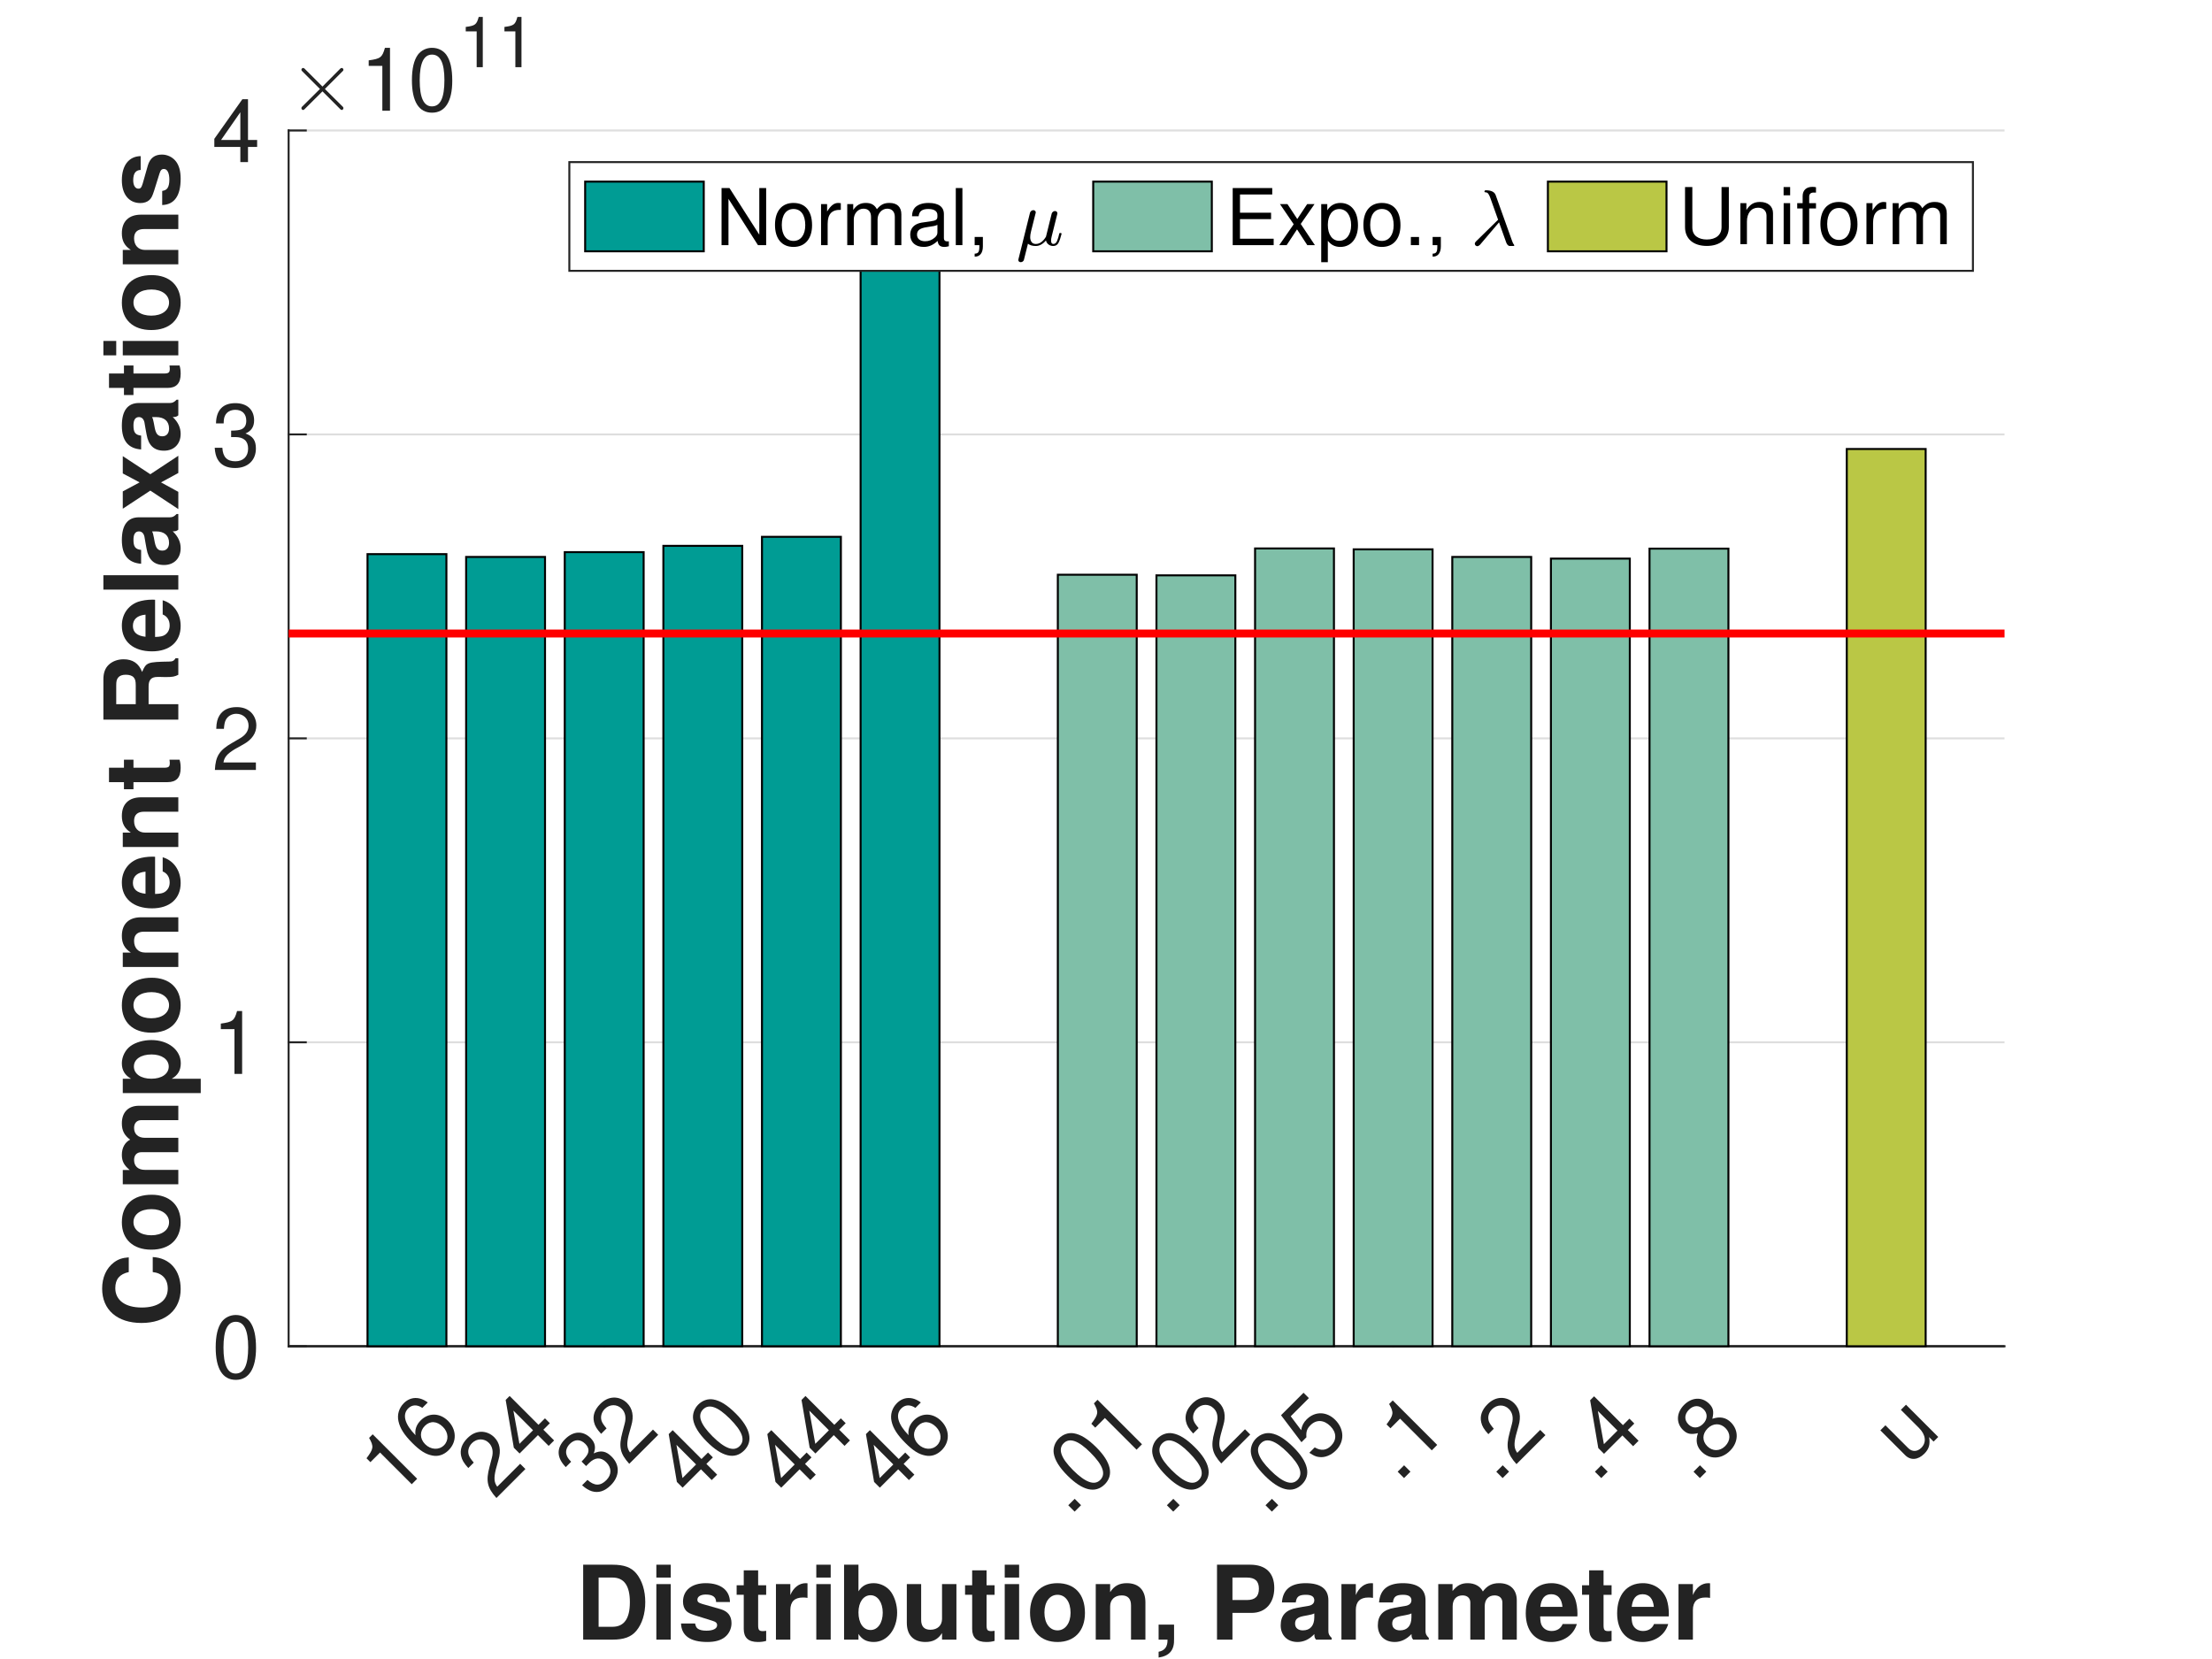 <?xml version="1.0" encoding="UTF-8" standalone="no"?>
<svg
   xmlns:dc="http://purl.org/dc/elements/1.1/"
   xmlns:cc="http://creativecommons.org/ns#"
   xmlns:rdf="http://www.w3.org/1999/02/22-rdf-syntax-ns#"
   xmlns:svg="http://www.w3.org/2000/svg"
   xmlns="http://www.w3.org/2000/svg"
   xmlns:xlink="http://www.w3.org/1999/xlink"
   xmlns:sodipodi="http://sodipodi.sourceforge.net/DTD/sodipodi-0.dtd"
   xmlns:inkscape="http://www.inkscape.org/namespaces/inkscape"
   inkscape:version="1.0 (4035a4fb49, 2020-05-01)"
   sodipodi:docname="image14a.svg"
   width="255.118pt"
   height="191.339pt"
   viewBox="0 0 255.118 191.339"
   version="1.2"
   id="svg8564">
  <rect x="0" y="0" width="255.118" height="191.339" fill="#333333" stroke="none"/>
  <sodipodi:namedview
     inkscape:current-layer="svg8564"
     inkscape:window-maximized="1"
     inkscape:window-y="32"
     inkscape:window-x="0"
     inkscape:cy="280"
     inkscape:cx="373.33333"
     inkscape:zoom="1.5196429"
     showgrid="false"
     id="namedview331"
     inkscape:window-height="1029"
     inkscape:window-width="1920"
     inkscape:pageshadow="2"
     inkscape:pageopacity="0"
     guidetolerance="10"
     gridtolerance="10"
     objecttolerance="10"
     borderopacity="1"
     bordercolor="#666666"
     pagecolor="#ffffff" />
  <defs
     id="defs8181">
    <g
       id="g8179">
      <symbol
         overflow="visible"
         id="glyph0-0">
        <path
           style="stroke:none"
           d=""
           id="path7978" />
      </symbol>
      <symbol
         overflow="visible"
         id="glyph0-1">
        <path
           style="stroke:none"
           d="m -3.984,-12.047 8.016,8.016 1.375,-1.375 -11.25,-11.25 L -6.75,-15.75 c 1.234,2.203 1.156,2.75 -0.656,5.156 l 0.984,0.984 z m 0,0"
           id="path7981" />
      </symbol>
      <symbol
         overflow="visible"
         id="glyph0-2">
        <path
           style="stroke:none"
           d="m -0.562,-16.062 c -2.109,-1.578 -4.391,-1.484 -6.062,0.188 -1.219,1.219 -1.719,2.906 -1.344,4.562 0.391,1.797 1.469,3.469 3.5,5.5 1.906,1.906 3.359,2.859 5.047,3.172 1.5,0.312 2.938,-0.156 4.156,-1.375 2.094,-2.094 2.031,-5.188 -0.156,-7.375 -2.078,-2.078 -4.938,-2.125 -6.906,-0.156 C -3.422,-10.453 -3.875,-9.188 -3.656,-7.781 -6.406,-10.594 -7.062,-13 -5.5,-14.562 c 0.953,-0.953 2.266,-1.016 3.562,-0.125 z m -0.719,5.906 c 1.312,-1.312 3.062,-1.219 4.562,0.281 1.422,1.422 1.516,3.391 0.266,4.641 -1.281,1.281 -3.344,1.156 -4.766,-0.266 -1.406,-1.406 -1.422,-3.297 -0.062,-4.656 z m 0,0"
           id="path7984" />
      </symbol>
      <symbol
         overflow="visible"
         id="glyph0-3">
        <path
           style="stroke:none"
           d="M 6.516,-9.203 0.719,-3.406 C -0.078,-4.484 -0.172,-5.578 0.359,-7.766 L 1.031,-10.188 c 0.703,-2.391 0.328,-4.328 -1.062,-5.719 -0.922,-0.922 -2.156,-1.438 -3.422,-1.391 -1.25,0.062 -2.344,0.594 -3.375,1.625 -1.406,1.406 -1.938,2.938 -1.578,4.516 0.203,0.984 0.719,1.844 1.812,3.031 l 1.375,-1.375 c -0.703,-0.828 -1.078,-1.359 -1.266,-1.922 -0.328,-1.047 -0.016,-2.172 0.812,-3 1.234,-1.234 3.078,-1.266 4.281,-0.062 0.906,0.906 1.172,2.203 0.766,3.734 l -0.594,2.281 C -2.203,-4.859 -1.812,-3.125 0.516,-0.547 L 7.844,-7.875 Z m 0,0"
           id="path7987" />
      </symbol>
      <symbol
         overflow="visible"
         id="glyph0-4">
        <path
           style="stroke:none"
           d="m 2.359,-7.797 2.719,2.719 1.375,-1.375 -2.719,-2.719 L 5.375,-10.812 4.141,-12.047 2.5,-10.406 l -7.297,-7.297 -1,1 2.062,12.094 1.453,1.453 z M 1.125,-9.031 -2.312,-5.594 -3.844,-14 Z m 0,0"
           id="path7990" />
      </symbol>
      <symbol
         overflow="visible"
         id="glyph0-5">
        <path
           style="stroke:none"
           d="M -1.75,-8.625 -1,-9.375 c 1.484,-1.484 2.984,-1.578 4.344,-0.219 1.406,1.406 1.422,3.141 0.016,4.547 -1.5,1.5 -3.016,1.484 -4.766,-0.078 l -1.359,1.359 C -1.797,-2.922 -1.062,-2.5 -0.281,-2.25 1.375,-1.75 2.984,-2.266 4.5,-3.781 6.766,-6.047 6.844,-8.875 4.719,-11 3.281,-12.438 1.984,-12.672 0.172,-11.828 0.781,-13.281 0.531,-14.562 -0.609,-15.703 -2.531,-17.625 -4.969,-17.531 -7.062,-15.438 c -2.234,2.234 -2.172,4.672 0.172,7.078 L -5.531,-9.719 c -0.672,-0.703 -0.984,-1.141 -1.141,-1.672 -0.344,-0.938 -0.031,-2 0.828,-2.859 1.203,-1.203 2.672,-1.203 3.875,0 0.797,0.797 1,1.562 0.672,2.422 -0.219,0.531 -0.656,1.094 -1.594,2.062 z m 0,0"
           id="path7993" />
      </symbol>
      <symbol
         overflow="visible"
         id="glyph0-6">
        <path
           style="stroke:none"
           d="m -6.969,-15.531 c -1.031,1.031 -1.5,2.438 -1.297,3.766 0.266,1.703 1.406,3.562 3.484,5.641 3.812,3.812 7.047,4.578 9.422,2.203 C 6.969,-6.25 6.25,-9.531 2.547,-13.234 c -2.188,-2.188 -4,-3.312 -5.75,-3.594 -1.344,-0.219 -2.719,0.25 -3.766,1.297 z M -5.75,-14.312 c 1.469,-1.469 3.703,-0.703 6.75,2.344 3.203,3.203 4,5.438 2.484,6.953 -1.453,1.453 -3.75,0.625 -6.844,-2.469 -3.109,-3.109 -3.875,-5.344 -2.391,-6.828 z m 0,0"
           id="path7996" />
      </symbol>
      <symbol
         overflow="visible"
         id="glyph0-7">
        <path
           style="stroke:none"
           d="m 1.359,-4.578 -1.625,1.625 1.609,1.609 1.625,-1.625 z m 0,0"
           id="path7999" />
      </symbol>
      <symbol
         overflow="visible"
         id="glyph0-8">
        <path
           style="stroke:none"
           d="m -3.625,-18.438 -5.688,5.688 5.172,6.828 1.25,-1.25 c -0.125,-1.406 0.156,-2.188 1.031,-3.062 1.484,-1.484 3.406,-1.375 5.031,0.25 1.578,1.578 1.656,3.469 0.156,4.969 -1.203,1.203 -2.531,1.312 -4.125,0.406 L -2.156,-3.25 C -1.062,-2.531 -0.484,-2.266 0.25,-2.188 1.703,-1.953 3.328,-2.609 4.562,-3.844 6.797,-6.078 6.719,-9.25 4.391,-11.578 2.219,-13.75 -0.734,-13.797 -2.844,-11.688 c -0.781,0.781 -1.203,1.609 -1.375,2.719 l -2.641,-3.516 4.594,-4.594 z m 0,0"
           id="path8002" />
      </symbol>
      <symbol
         overflow="visible"
         id="glyph0-9">
        <path
           style="stroke:none"
           d="m 0.172,-12.016 c 0.438,-1.844 0.234,-2.766 -0.812,-3.812 C -2.422,-17.609 -5,-17.5 -6.969,-15.531 c -1.953,1.953 -2.078,4.547 -0.328,6.297 1.078,1.078 1.984,1.266 3.828,0.859 -0.641,1.891 -0.328,3.422 0.922,4.672 2.047,2.047 5,1.969 7.188,-0.219 2.172,-2.172 2.266,-5.141 0.219,-7.188 -1.25,-1.25 -2.797,-1.547 -4.688,-0.906 z M -5.75,-14.312 c 1.172,-1.172 2.609,-1.203 3.734,-0.078 1.047,1.047 0.984,2.516 -0.156,3.656 -1.172,1.172 -2.625,1.219 -3.703,0.141 -1.094,-1.094 -1.047,-2.547 0.125,-3.719 z m 4.734,4.734 c 1.359,-1.359 3.203,-1.391 4.5,-0.094 1.344,1.344 1.344,3.156 -0.078,4.578 -1.344,1.344 -3.203,1.328 -4.5,0.031 -1.344,-1.344 -1.312,-3.125 0.078,-4.516 z m 0,0"
           id="path8005" />
      </symbol>
      <symbol
         overflow="visible"
         id="glyph0-10">
        <path
           style="stroke:none"
           d="m 7.5,-7.5 -8.156,-8.156 -1.297,1.297 4.625,4.625 c 1.672,1.672 1.906,3.625 0.547,4.984 -1.016,1.016 -2.328,1.047 -3.297,0.078 l -5.781,-5.781 -1.281,1.281 L -0.844,-2.875 C 0.5,-1.531 2.375,-1.656 3.969,-3.25 5.172,-4.453 5.5,-5.625 5.188,-7.469 l 1.141,1.141 z m 0,0"
           id="path8008" />
      </symbol>
      <symbol
         overflow="visible"
         id="glyph1-0">
        <path
           style="stroke:none"
           d=""
           id="path8011" />
      </symbol>
      <symbol
         overflow="visible"
         id="glyph1-1">
        <path
           style="stroke:none"
           d="m 2,0 h 7.406 c 2.891,0 4.719,-0.672 6.016,-2.203 1.484,-1.781 2.281,-4.328 2.281,-7.281 0,-2.938 -0.797,-5.484 -2.281,-7.281 -1.297,-1.531 -3.094,-2.188 -6.016,-2.188 H 2 Z m 3.906,-3.25 v -12.453 h 3.5 c 2.938,0 4.406,2.047 4.406,6.234 0,4.172 -1.469,6.219 -4.406,6.219 z m 0,0"
           id="path8014" />
      </symbol>
      <symbol
         overflow="visible"
         id="glyph1-2">
        <path
           style="stroke:none"
           d="M 5.375,-14.047 H 1.734 V 0 H 5.375 Z m 0,-4.906 H 1.734 v 3.25 H 5.375 Z m 0,0"
           id="path8017" />
      </symbol>
      <symbol
         overflow="visible"
         id="glyph1-3">
        <path
           style="stroke:none"
           d="m 13.125,-9.516 c -0.047,-2.969 -2.328,-4.766 -6.109,-4.766 -3.562,0 -5.766,1.797 -5.766,4.688 0,0.938 0.281,1.734 0.781,2.281 0.484,0.5 0.938,0.734 2.281,1.172 L 8.656,-4.781 C 9.562,-4.5 9.875,-4.219 9.875,-3.641 c 0,0.859 -1.016,1.375 -2.703,1.375 -0.953,0 -1.688,-0.156 -2.156,-0.484 C 4.625,-3.047 4.469,-3.328 4.312,-4.078 H 0.75 c 0.109,3.094 2.375,4.672 6.641,4.672 1.938,0 3.422,-0.406 4.469,-1.25 1.031,-0.828 1.656,-2.125 1.656,-3.5 0,-1.828 -0.906,-3 -2.75,-3.547 l -4.609,-1.312 c -1.016,-0.312 -1.266,-0.531 -1.266,-1.094 0,-0.781 0.828,-1.297 2.109,-1.297 1.734,0 2.594,0.609 2.625,1.891 z m 0,0"
           id="path8020" />
      </symbol>
      <symbol
         overflow="visible"
         id="glyph1-4">
        <path
           style="stroke:none"
           d="m 7.828,-13.75 h -2.031 v -3.781 H 2.156 V -13.75 H 0.359 v 2.406 H 2.156 v 8.641 c 0,2.203 1.172,3.297 3.562,3.297 0.828,0 1.438,-0.078 2.109,-0.281 V -2.234 C 7.469,-2.188 7.281,-2.156 7,-2.156 c -0.969,0 -1.203,-0.281 -1.203,-1.531 v -7.656 h 2.031 z m 0,0"
           id="path8023" />
      </symbol>
      <symbol
         overflow="visible"
         id="glyph1-5">
        <path
           style="stroke:none"
           d="M 1.641,-14.047 V 0 H 5.281 v -7.469 c 0,-2.125 1.062,-3.188 3.188,-3.188 0.391,0 0.656,0.016 1.156,0.094 V -14.25 c -0.219,-0.031 -0.297,-0.031 -0.453,-0.031 -1.656,0 -3.094,1.094 -3.891,3 v -2.766 z m 0,0"
           id="path8026" />
      </symbol>
      <symbol
         overflow="visible"
         id="glyph1-6">
        <path
           style="stroke:none"
           d="M 1.531,-18.953 V 0 h 3.641 v -1.438 c 0.891,1.391 2.109,2.031 3.875,2.031 3.359,0 5.906,-3.188 5.906,-7.438 0,-1.891 -0.578,-3.812 -1.516,-5.172 -0.953,-1.375 -2.672,-2.266 -4.391,-2.266 -1.766,0 -2.984,0.656 -3.875,2.062 v -6.734 z m 6.703,7.719 c 1.797,0 3.078,1.828 3.078,4.422 0,2.578 -1.25,4.375 -3.078,4.375 -1.844,0 -3.062,-1.75 -3.062,-4.453 0,-2.578 1.25,-4.344 3.062,-4.344 z m 0,0"
           id="path8029" />
      </symbol>
      <symbol
         overflow="visible"
         id="glyph1-7">
        <path
           style="stroke:none"
           d="M 14.062,0 V -14.047 H 10.422 V -5.25 c 0,1.656 -1.141,2.75 -2.938,2.75 -1.562,0 -2.344,-0.828 -2.344,-2.516 v -9.031 h -3.625 v 9.781 c 0,3.125 1.688,4.859 4.703,4.859 1.891,0 3.172,-0.672 4.203,-2.25 V 0 Z m 0,0"
           id="path8032" />
      </symbol>
      <symbol
         overflow="visible"
         id="glyph1-8">
        <path
           style="stroke:none"
           d="m 7.828,-14.281 c -4.297,0 -6.922,2.844 -6.922,7.438 0,4.641 2.625,7.438 6.953,7.438 4.281,0 6.938,-2.797 6.938,-7.328 0,-4.75 -2.578,-7.547 -6.969,-7.547 z m 0.031,2.938 c 2,0 3.297,1.797 3.297,4.562 0,2.625 -1.359,4.438 -3.297,4.438 -1.984,0 -3.312,-1.797 -3.312,-4.5 0,-2.703 1.328,-4.5 3.312,-4.5 z m 0,0"
           id="path8035" />
      </symbol>
      <symbol
         overflow="visible"
         id="glyph1-9">
        <path
           style="stroke:none"
           d="M 1.641,-14.047 V 0 H 5.281 v -8.422 c 0,-1.672 1.141,-2.766 2.938,-2.766 1.562,0 2.344,0.859 2.344,2.531 V 0 h 3.641 v -9.406 c 0,-3.125 -1.703,-4.875 -4.719,-4.875 -1.891,0 -3.172,0.688 -4.203,2.266 v -2.031 z m 0,0"
           id="path8038" />
      </symbol>
      <symbol
         overflow="visible"
         id="glyph1-10">
        <path
           style="stroke:none"
           d="M 1.656,-3.797 V 0 h 2.25 c 0.047,1.766 -0.688,2.781 -2.25,3.062 V 4.531 C 4.453,4.109 5.672,2.625 5.562,-0.234 v -3.562 z m 0,0"
           id="path8041" />
      </symbol>
      <symbol
         overflow="visible"
         id="glyph1-11">
        <path
           style="stroke:none"
           d=""
           id="path8044" />
      </symbol>
      <symbol
         overflow="visible"
         id="glyph1-12">
        <path
           style="stroke:none"
           d="m 5.875,-6.766 h 4.859 c 3.484,0 5.719,-2.469 5.719,-6.312 0,-3.797 -2.156,-5.875 -6.109,-5.875 h -8.375 V 0 H 5.875 Z m 0,-3.25 v -5.688 h 3.641 c 2.078,0 3.047,0.906 3.047,2.828 0,1.953 -0.969,2.859 -3.047,2.859 z m 0,0"
           id="path8047" />
      </symbol>
      <symbol
         overflow="visible"
         id="glyph1-13">
        <path
           style="stroke:none"
           d="M 13.625,-0.438 C 13,-1.047 12.797,-1.453 12.797,-2.156 v -7.797 c 0,-2.859 -1.953,-4.328 -5.75,-4.328 -3.797,0 -5.766,1.625 -6,4.875 h 3.5 c 0.188,-1.469 0.781,-1.938 2.578,-1.938 1.406,0 2.109,0.469 2.109,1.406 0,0.469 -0.234,0.859 -0.625,1.094 -0.5,0.266 -0.5,0.266 -2.297,0.547 L 4.859,-8.031 c -2.781,0.469 -4.125,1.891 -4.125,4.422 0,2.516 1.688,4.203 4.25,4.203 1.562,0 2.969,-0.641 4.266,-2 0,0.734 0.078,0.984 0.422,1.406 H 13.625 Z M 9.234,-5.641 c 0,2.109 -1.047,3.297 -2.891,3.297 -1.219,0 -1.969,-0.641 -1.969,-1.688 0,-1.094 0.562,-1.609 2.078,-1.922 l 1.25,-0.234 C 8.656,-6.375 8.812,-6.422 9.234,-6.625 Z m 0,0"
           id="path8050" />
      </symbol>
      <symbol
         overflow="visible"
         id="glyph1-14">
        <path
           style="stroke:none"
           d="M 1.562,-14.047 V 0 h 3.641 v -8.422 c 0,-1.75 0.938,-2.766 2.5,-2.766 1.219,0 1.969,0.703 1.969,1.828 V 0 H 13.312 v -8.422 c 0,-1.719 0.938,-2.766 2.5,-2.766 1.219,0 1.969,0.703 1.969,1.828 V 0 h 3.641 v -9.938 c 0,-2.719 -1.656,-4.344 -4.469,-4.344 -1.797,0 -3.016,0.625 -4.109,2.094 -0.672,-1.328 -2.078,-2.094 -3.828,-2.094 -1.609,0 -2.641,0.531 -3.844,1.984 v -1.75 z m 0,0"
           id="path8053" />
      </symbol>
      <symbol
         overflow="visible"
         id="glyph1-15">
        <path
           style="stroke:none"
           d="m 13.625,-5.875 c 0.031,-0.312 0.031,-0.438 0.031,-0.625 0,-1.406 -0.219,-2.703 -0.547,-3.688 -0.938,-2.547 -3.203,-4.094 -6.031,-4.094 -4.031,0 -6.5,2.922 -6.5,7.625 0,4.5 2.438,7.25 6.422,7.25 3.141,0 5.688,-1.766 6.5,-4.547 H 9.906 C 9.469,-2.828 8.453,-2.188 7.125,-2.188 6.078,-2.188 5.25,-2.625 4.734,-3.406 4.391,-3.922 4.266,-4.547 4.219,-5.875 Z M 4.266,-8.297 c 0.234,-2.156 1.141,-3.188 2.75,-3.188 1.672,0 2.656,1.109 2.844,3.188 z m 0,0"
           id="path8056" />
      </symbol>
      <symbol
         overflow="visible"
         id="glyph2-0">
        <path
           style="stroke:none"
           d=""
           id="path8059" />
      </symbol>
      <symbol
         overflow="visible"
         id="glyph2-1">
        <path
           style="stroke:none"
           d="m 6.047,-15.906 c -1.453,0 -2.766,0.656 -3.578,1.734 -1.016,1.406 -1.516,3.531 -1.516,6.469 0,5.375 1.75,8.203 5.094,8.203 3.297,0 5.109,-2.828 5.109,-8.062 0,-3.078 -0.484,-5.156 -1.516,-6.609 -0.812,-1.094 -2.109,-1.734 -3.594,-1.734 z m 0,1.719 c 2.094,0 3.125,2.125 3.125,6.438 0,4.531 -1.016,6.656 -3.172,6.656 -2.047,0 -3.078,-2.203 -3.078,-6.578 0,-4.391 1.031,-6.516 3.125,-6.516 z m 0,0"
           id="path8062" />
      </symbol>
      <symbol
         overflow="visible"
         id="glyph2-2">
        <path
           style="stroke:none"
           d="M 5.703,-11.328 V 0 h 1.938 v -15.906 h -1.281 c -0.688,2.438 -1.125,2.766 -4.109,3.172 v 1.406 z m 0,0"
           id="path8065" />
      </symbol>
      <symbol
         overflow="visible"
         id="glyph2-3">
        <path
           style="stroke:none"
           d="M 11.125,-1.906 H 2.922 C 3.125,-3.234 3.828,-4.062 5.734,-5.234 L 7.938,-6.469 c 2.188,-1.203 3.297,-2.844 3.297,-4.797 0,-1.312 -0.516,-2.547 -1.438,-3.406 -0.938,-0.844 -2.078,-1.234 -3.547,-1.234 -1.984,0 -3.453,0.703 -4.312,2.062 -0.547,0.844 -0.797,1.828 -0.844,3.438 h 1.938 c 0.078,-1.078 0.203,-1.719 0.469,-2.25 0.5,-0.969 1.516,-1.562 2.688,-1.562 1.75,0 3.078,1.281 3.078,3 0,1.281 -0.734,2.375 -2.109,3.172 L 5.125,-6.859 C 1.875,-5 0.922,-3.5 0.75,-0.016 h 10.375 z m 0,0"
           id="path8068" />
      </symbol>
      <symbol
         overflow="visible"
         id="glyph2-4">
        <path
           style="stroke:none"
           d="m 4.859,-7.328 h 1.062 c 2.109,0 3.234,0.984 3.234,2.906 0,2 -1.219,3.219 -3.219,3.219 -2.125,0 -3.172,-1.078 -3.297,-3.422 h -1.938 c 0.094,1.281 0.312,2.109 0.688,2.828 C 2.203,-0.266 3.719,0.5 5.859,0.5 9.062,0.5 11.125,-1.438 11.125,-4.438 c 0,-2.031 -0.766,-3.125 -2.641,-3.797 1.453,-0.594 2.188,-1.688 2.188,-3.297 0,-2.719 -1.781,-4.375 -4.75,-4.375 -3.156,0 -4.828,1.766 -4.891,5.125 h 1.938 c 0.016,-0.969 0.109,-1.516 0.359,-2 0.438,-0.906 1.406,-1.438 2.609,-1.438 1.719,0 2.75,1.047 2.75,2.75 0,1.125 -0.391,1.812 -1.25,2.188 -0.531,0.219 -1.234,0.312 -2.578,0.328 z m 0,0"
           id="path8071" />
      </symbol>
      <symbol
         overflow="visible"
         id="glyph2-5">
        <path
           style="stroke:none"
           d="M 7.188,-3.844 V 0 H 9.125 v -3.844 h 2.312 v -1.75 H 9.125 v -10.312 H 7.703 l -7.094,10.016 v 2.047 z m 0,-1.75 h -4.875 l 4.875,-7.016 z m 0,0"
           id="path8074" />
      </symbol>
      <symbol
         overflow="visible"
         id="glyph3-0">
        <path
           style="stroke:none"
           d=""
           id="path8077" />
      </symbol>
      <symbol
         overflow="visible"
         id="glyph3-1">
        <path
           style="stroke:none"
           d="m -12.531,-17.734 c -1.641,0.125 -2.672,0.469 -3.75,1.281 -1.922,1.453 -2.984,3.797 -2.984,6.625 0,5.359 3.828,8.688 9.953,8.688 6.109,0 9.906,-3.312 9.906,-8.578 0,-4.734 -2.719,-7.859 -7.062,-8.094 v 3.797 c 2.406,0.266 3.797,1.766 3.797,4.188 0,3.016 -2.453,4.781 -6.578,4.781 -4.188,0 -6.688,-1.844 -6.688,-4.906 0,-2.266 1.094,-3.547 3.406,-4.062 z m 0,0"
           id="path8080" />
      </symbol>
      <symbol
         overflow="visible"
         id="glyph3-2">
        <path
           style="stroke:none"
           d="m -14.281,-7.828 c 0,4.297 2.844,6.922 7.438,6.922 4.641,0 7.438,-2.625 7.438,-6.953 0,-4.281 -2.797,-6.938 -7.328,-6.938 -4.75,0 -7.547,2.578 -7.547,6.969 z m 2.938,-0.031 c 0,-2 1.797,-3.297 4.562,-3.297 2.625,0 4.438,1.359 4.438,3.297 0,1.984 -1.797,3.312 -4.5,3.312 -2.703,0 -4.5,-1.328 -4.5,-3.312 z m 0,0"
           id="path8083" />
      </symbol>
      <symbol
         overflow="visible"
         id="glyph3-3">
        <path
           style="stroke:none"
           d="M -14.047,-1.562 H 0 v -3.641 h -8.422 c -1.75,0 -2.766,-0.938 -2.766,-2.5 0,-1.219 0.703,-1.969 1.828,-1.969 H 0 V -13.312 h -8.422 c -1.719,0 -2.766,-0.938 -2.766,-2.5 0,-1.219 0.703,-1.969 1.828,-1.969 H 0 v -3.641 h -9.938 c -2.719,0 -4.344,1.656 -4.344,4.469 0,1.797 0.625,3.016 2.094,4.109 -1.328,0.672 -2.094,2.078 -2.094,3.828 0,1.609 0.531,2.641 1.984,3.844 h -1.75 z m 0,0"
           id="path8086" />
      </symbol>
      <symbol
         overflow="visible"
         id="glyph3-4">
        <path
           style="stroke:none"
           d="m -14.047,-5.141 v 3.625 h 19.719 v -3.625 H -1.656 C -0.109,-6.031 0.625,-7.281 0.625,-9.047 c 0,-3.375 -3.172,-5.875 -7.438,-5.875 -1.969,0 -3.953,0.562 -5.25,1.5 -1.328,0.938 -2.219,2.688 -2.219,4.375 0,1.766 0.766,3.016 2.328,3.906 z m 2.812,-3.078 c 0,-1.844 1.766,-3.062 4.469,-3.062 2.578,0 4.344,1.25 4.344,3.062 0,1.844 -1.766,3.078 -4.391,3.078 -2.656,0 -4.422,-1.234 -4.422,-3.078 z m 0,0"
           id="path8089" />
      </symbol>
      <symbol
         overflow="visible"
         id="glyph3-5">
        <path
           style="stroke:none"
           d="M -14.047,-1.641 H 0 V -5.281 h -8.422 c -1.672,0 -2.766,-1.141 -2.766,-2.938 0,-1.562 0.859,-2.344 2.531,-2.344 H 0 v -3.641 h -9.406 c -3.125,0 -4.875,1.703 -4.875,4.719 0,1.891 0.688,3.172 2.266,4.203 h -2.031 z m 0,0"
           id="path8092" />
      </symbol>
      <symbol
         overflow="visible"
         id="glyph3-6">
        <path
           style="stroke:none"
           d="m -5.875,-13.625 c -0.312,-0.031 -0.438,-0.031 -0.625,-0.031 -1.406,0 -2.703,0.219 -3.688,0.547 -2.547,0.938 -4.094,3.203 -4.094,6.031 0,4.031 2.922,6.5 7.625,6.5 4.5,0 7.25,-2.438 7.25,-6.422 0,-3.141 -1.766,-5.688 -4.547,-6.5 v 3.594 c 1.125,0.438 1.766,1.453 1.766,2.781 0,1.047 -0.438,1.875 -1.219,2.391 -0.516,0.344 -1.141,0.469 -2.469,0.516 z m -2.422,9.359 c -2.156,-0.234 -3.188,-1.141 -3.188,-2.75 0,-1.672 1.109,-2.656 3.188,-2.844 z m 0,0"
           id="path8095" />
      </symbol>
      <symbol
         overflow="visible"
         id="glyph3-7">
        <path
           style="stroke:none"
           d="m -13.75,-7.828 v 2.031 h -3.781 V -2.156 H -13.75 v 1.797 h 2.406 V -2.156 h 8.641 c 2.203,0 3.297,-1.172 3.297,-3.562 0,-0.828 -0.078,-1.438 -0.281,-2.109 H -2.234 C -2.188,-7.469 -2.156,-7.281 -2.156,-7 c 0,0.969 -0.281,1.203 -1.531,1.203 h -7.656 v -2.031 z m 0,0"
           id="path8098" />
      </symbol>
      <symbol
         overflow="visible"
         id="glyph3-8">
        <path
           style="stroke:none"
           d=""
           id="path8101" />
      </symbol>
      <symbol
         overflow="visible"
         id="glyph3-9">
        <path
           style="stroke:none"
           d="m -7.516,-5.984 v -4.469 c 0,-1.688 0.672,-2.422 2.234,-2.422 H -4.5 c 0.5,0.031 0.969,0.031 1.25,0.031 1.797,0 2.344,-0.109 3.25,-0.578 v -4.188 h -0.703 c -0.344,0.609 -0.734,0.844 -1.562,0.844 -5.594,0.094 -5.844,0.203 -6.891,2.625 -0.828,-2.141 -2.359,-3.203 -4.672,-3.203 -1.516,0 -2.891,0.516 -3.828,1.438 -0.875,0.859 -1.297,2.047 -1.297,3.656 V -2.078 H 0 v -3.906 z m -3.25,0 h -4.938 V -10.688 c 0,-1.109 0.109,-1.562 0.5,-2.047 0.391,-0.469 1.031,-0.703 1.922,-0.703 0.906,0 1.641,0.234 2.016,0.703 0.375,0.438 0.5,0.938 0.5,2.047 z m 0,0"
           id="path8104" />
      </symbol>
      <symbol
         overflow="visible"
         id="glyph3-10">
        <path
           style="stroke:none"
           d="m -18.953,-5.375 v 3.641 H 0 V -5.375 Z m 0,0"
           id="path8107" />
      </symbol>
      <symbol
         overflow="visible"
         id="glyph3-11">
        <path
           style="stroke:none"
           d="m -0.438,-13.625 c -0.609,0.625 -1.016,0.828 -1.719,0.828 h -7.797 c -2.859,0 -4.328,1.953 -4.328,5.75 0,3.797 1.625,5.766 4.875,6 v -3.5 c -1.469,-0.188 -1.938,-0.781 -1.938,-2.578 0,-1.406 0.469,-2.109 1.406,-2.109 0.469,0 0.859,0.234 1.094,0.625 0.266,0.5 0.266,0.5 0.547,2.297 l 0.266,1.453 c 0.469,2.781 1.891,4.125 4.422,4.125 2.516,0 4.203,-1.688 4.203,-4.25 0,-1.562 -0.641,-2.969 -2,-4.266 0.734,0 0.984,-0.078 1.406,-0.422 V -13.625 Z m -5.203,4.391 c 2.109,0 3.297,1.047 3.297,2.891 0,1.219 -0.641,1.969 -1.688,1.969 -1.094,0 -1.609,-0.562 -1.922,-2.078 l -0.234,-1.25 C -6.375,-8.656 -6.422,-8.812 -6.625,-9.234 Z m 0,0"
           id="path8110" />
      </symbol>
      <symbol
         overflow="visible"
         id="glyph3-12">
        <path
           style="stroke:none"
           d="m -7.078,-9.234 -6.969,-4.578 v 4.375 l 4.25,2.266 -4.25,2.281 v 4.375 L -7.078,-5.094 0,-0.422 V -4.781 L -4.375,-7.172 0,-9.547 v -4.359 z m 0,0"
           id="path8113" />
      </symbol>
      <symbol
         overflow="visible"
         id="glyph3-13">
        <path
           style="stroke:none"
           d="m -14.047,-5.375 v 3.641 H 0 V -5.375 Z m -4.906,0 v 3.641 h 3.25 V -5.375 Z m 0,0"
           id="path8116" />
      </symbol>
      <symbol
         overflow="visible"
         id="glyph3-14">
        <path
           style="stroke:none"
           d="m -9.516,-13.125 c -2.969,0.047 -4.766,2.328 -4.766,6.109 0,3.562 1.797,5.766 4.688,5.766 0.938,0 1.734,-0.281 2.281,-0.781 0.5,-0.484 0.734,-0.938 1.172,-2.281 L -4.781,-8.656 C -4.5,-9.562 -4.219,-9.875 -3.641,-9.875 c 0.859,0 1.375,1.016 1.375,2.703 0,0.953 -0.156,1.688 -0.484,2.156 C -3.047,-4.625 -3.328,-4.469 -4.078,-4.312 V -0.75 c 3.094,-0.109 4.672,-2.375 4.672,-6.641 0,-1.938 -0.406,-3.422 -1.25,-4.469 -0.828,-1.031 -2.125,-1.656 -3.5,-1.656 -1.828,0 -3,0.906 -3.547,2.75 l -1.312,4.609 c -0.312,1.016 -0.531,1.266 -1.094,1.266 -0.781,0 -1.297,-0.828 -1.297,-2.109 0,-1.734 0.609,-2.594 1.891,-2.625 z m 0,0"
           id="path8119" />
      </symbol>
      <symbol
         overflow="visible"
         id="glyph4-0">
        <path
           style="stroke:none"
           d=""
           id="path8122" />
      </symbol>
      <symbol
         overflow="visible"
         id="glyph4-1">
        <path
           style="stroke:none"
           d="M 4.562,-9.062 V 0 H 6.109 V -12.719 H 5.078 C 4.547,-10.766 4.188,-10.5 1.797,-10.188 v 1.125 z m 0,0"
           id="path8125" />
      </symbol>
      <symbol
         overflow="visible"
         id="glyph5-0">
        <path
           style="stroke:none"
           d=""
           id="path8128" />
      </symbol>
      <symbol
         overflow="visible"
         id="glyph5-1">
        <path
           style="stroke:none"
           d="M 12.781,-14.438 H 11.047 V -2.641 L 3.5,-14.438 h -2 V 0 H 3.25 V -11.703 L 10.703,0 h 2.078 z m 0,0"
           id="path8131" />
      </symbol>
      <symbol
         overflow="visible"
         id="glyph5-2">
        <path
           style="stroke:none"
           d="m 5.391,-10.672 c -2.938,0 -4.672,2.078 -4.672,5.562 0,3.5 1.734,5.562 4.688,5.562 2.922,0 4.688,-2.078 4.688,-5.484 0,-3.594 -1.703,-5.641 -4.703,-5.641 z m 0.016,1.531 c 1.859,0 2.969,1.516 2.969,4.094 0,2.453 -1.156,3.984 -2.969,3.984 -1.844,0 -2.969,-1.531 -2.969,-4.047 0,-2.516 1.125,-4.031 2.969,-4.031 z m 0,0"
           id="path8134" />
      </symbol>
      <symbol
         overflow="visible"
         id="glyph5-3">
        <path
           style="stroke:none"
           d="M 1.359,-10.375 V 0 H 3.031 V -5.391 C 3.047,-7.875 4.078,-8.984 6.359,-8.922 v -1.688 c -0.281,-0.047 -0.438,-0.062 -0.641,-0.062 -1.062,0 -1.875,0.641 -2.828,2.172 v -1.875 z m 0,0"
           id="path8137" />
      </symbol>
      <symbol
         overflow="visible"
         id="glyph5-4">
        <path
           style="stroke:none"
           d="M 1.391,-10.375 V 0 h 1.656 v -6.516 c 0,-1.5 1.094,-2.703 2.438,-2.703 1.234,0 1.922,0.75 1.922,2.078 V 0 H 9.062 v -6.516 c 0,-1.5 1.094,-2.703 2.438,-2.703 1.203,0 1.922,0.766 1.922,2.078 V 0 h 1.656 v -7.781 c 0,-1.859 -1.062,-2.891 -3,-2.891 -1.391,0 -2.219,0.422 -3.188,1.578 -0.609,-1.109 -1.453,-1.578 -2.797,-1.578 -1.375,0 -2.312,0.516 -3.188,1.766 V -10.375 Z m 0,0"
           id="path8140" />
      </symbol>
      <symbol
         overflow="visible"
         id="glyph5-5">
        <path
           style="stroke:none"
           d="m 10.594,-0.969 c -0.188,0.031 -0.266,0.031 -0.359,0.031 -0.578,0 -0.891,-0.297 -0.891,-0.797 V -7.844 c 0,-1.844 -1.344,-2.828 -3.906,-2.828 -1.516,0 -2.719,0.438 -3.438,1.203 -0.469,0.547 -0.672,1.141 -0.719,2.156 h 1.672 c 0.141,-1.266 0.891,-1.828 2.438,-1.828 1.5,0 2.312,0.547 2.312,1.531 v 0.438 c -0.016,0.719 -0.375,0.969 -1.719,1.156 -2.344,0.297 -2.703,0.375 -3.328,0.625 -1.219,0.516 -1.828,1.438 -1.828,2.781 0,1.875 1.312,3.062 3.406,3.062 C 5.547,0.453 6.594,0 7.766,-1.062 7.875,0 8.391,0.453 9.469,0.453 c 0.344,0 0.562,-0.031 1.125,-0.172 z M 7.703,-3.266 c 0,0.547 -0.156,0.891 -0.656,1.344 -0.672,0.609 -1.484,0.938 -2.453,0.938 -1.281,0 -2.047,-0.625 -2.047,-1.672 0,-1.078 0.719,-1.641 2.5,-1.891 1.766,-0.25 2.094,-0.328 2.656,-0.578 z m 0,0"
           id="path8143" />
      </symbol>
      <symbol
         overflow="visible"
         id="glyph5-6">
        <path
           style="stroke:none"
           d="M 3.016,-14.438 H 1.344 V 0 h 1.672 z m 0,0"
           id="path8146" />
      </symbol>
      <symbol
         overflow="visible"
         id="glyph5-7">
        <path
           style="stroke:none"
           d="M 1.719,-2.062 V 0 h 1.188 v 0.359 c 0,1.359 -0.25,1.766 -1.188,1.797 v 0.75 C 3.031,2.953 3.797,2 3.797,0.312 v -2.375 z m 0,0"
           id="path8149" />
      </symbol>
      <symbol
         overflow="visible"
         id="glyph5-8">
        <path
           style="stroke:none"
           d=""
           id="path8152" />
      </symbol>
      <symbol
         overflow="visible"
         id="glyph5-9">
        <path
           style="stroke:none"
           d="m 3.625,-6.578 h 7.859 v -1.625 H 3.625 V -12.812 h 8.156 v -1.625 h -10 V 0 H 12.141 V -1.625 H 3.625 Z m 0,0"
           id="path8155" />
      </symbol>
      <symbol
         overflow="visible"
         id="glyph5-10">
        <path
           style="stroke:none"
           d="M 5.781,-5.359 9.266,-10.375 H 7.406 l -2.5,3.766 L 2.422,-10.375 H 0.531 L 4,-5.281 0.344,0 h 1.875 L 4.844,-3.984 7.438,0 h 1.922 z m 0,0"
           id="path8158" />
      </symbol>
      <symbol
         overflow="visible"
         id="glyph5-11">
        <path
           style="stroke:none"
           d="m 1.062,4.312 h 1.672 v -5.406 c 0.875,1.078 1.844,1.547 3.188,1.547 2.688,0 4.438,-2.156 4.438,-5.469 0,-3.484 -1.703,-5.656 -4.453,-5.656 -1.406,0 -2.547,0.641 -3.312,1.859 V -10.375 H 1.062 Z M 5.625,-9.125 c 1.812,0 3,1.609 3,4.078 0,2.359 -1.203,3.953 -3,3.953 -1.766,0 -2.891,-1.578 -2.891,-4.016 0,-2.438 1.125,-4.016 2.891,-4.016 z m 0,0"
           id="path8161" />
      </symbol>
      <symbol
         overflow="visible"
         id="glyph5-12">
        <path
           style="stroke:none"
           d="M 3.781,-2.062 H 1.719 V 0 h 2.062 z m 0,0"
           id="path8164" />
      </symbol>
      <symbol
         overflow="visible"
         id="glyph5-13">
        <path
           style="stroke:none"
           d="m 10.922,-14.438 v 10.141 c 0,1.938 -1.406,3.125 -3.719,3.125 -1.062,0 -1.938,-0.25 -2.625,-0.75 -0.719,-0.547 -1.047,-1.281 -1.047,-2.375 V -14.438 H 1.688 v 10.141 c 0,2.938 2.094,4.75 5.516,4.75 3.391,0 5.562,-1.859 5.562,-4.75 V -14.438 Z m 0,0"
           id="path8167" />
      </symbol>
      <symbol
         overflow="visible"
         id="glyph5-14">
        <path
           style="stroke:none"
           d="M 1.391,-10.375 V 0 h 1.656 v -5.719 c 0,-2.125 1.109,-3.5 2.812,-3.5 C 7.172,-9.219 8,-8.438 8,-7.188 V 0 h 1.641 v -7.844 c 0,-1.719 -1.281,-2.828 -3.281,-2.828 -1.547,0 -2.531,0.594 -3.453,2.047 v -1.75 z m 0,0"
           id="path8170" />
      </symbol>
      <symbol
         overflow="visible"
         id="glyph5-15">
        <path
           style="stroke:none"
           d="M 2.969,-10.375 H 1.328 V 0 H 2.969 Z m 0,-4.062 H 1.312 v 2.078 h 1.656 z m 0,0"
           id="path8173" />
      </symbol>
      <symbol
         overflow="visible"
         id="glyph5-16">
        <path
           style="stroke:none"
           d="M 5.109,-10.375 H 3.391 V -12 c 0,-0.688 0.375,-1.047 1.141,-1.047 0.141,0 0.203,0 0.578,0.016 v -1.359 c -0.375,-0.078 -0.594,-0.094 -0.938,-0.094 -1.516,0 -2.438,0.859 -2.438,2.344 V -10.375 h -1.375 v 1.344 h 1.375 V 0 h 1.656 v -9.031 h 1.719 z m 0,0"
           id="path8176" />
      </symbol>
    </g>
  </defs>
  <g
     transform="scale(0.456)"
     id="surface151">
    <rect
       x="0"
       y="0"
       width="560"
       height="420"
       style="fill:#ffffff;fill-opacity:1;stroke:none"
       id="rect8183" />
    <rect
       x="0"
       y="0"
       width="560"
       height="420"
       style="fill:#ffffff;fill-opacity:1;stroke:none"
       id="rect8185" />
    <path
       style="fill:#ffffff;fill-opacity:1;fill-rule:nonzero;stroke:none"
       d="M 73,340.5 H 507 V 33 H 73 Z m 0,0"
       id="path8187" />
    <path
       style="fill:none;stroke:#232323;stroke-width:0.5;stroke-linecap:butt;stroke-linejoin:round;stroke-miterlimit:10;stroke-opacity:0.149"
       d="M 507,340.5 H 73"
       id="path8189" />
    <path
       style="fill:none;stroke:#232323;stroke-width:0.5;stroke-linecap:butt;stroke-linejoin:round;stroke-miterlimit:10;stroke-opacity:0.149"
       d="M 507,263.625 H 73"
       id="path8191" />
    <path
       style="fill:none;stroke:#232323;stroke-width:0.5;stroke-linecap:butt;stroke-linejoin:round;stroke-miterlimit:10;stroke-opacity:0.149"
       d="M 507,186.75 H 73"
       id="path8193" />
    <path
       style="fill:none;stroke:#232323;stroke-width:0.5;stroke-linecap:butt;stroke-linejoin:round;stroke-miterlimit:10;stroke-opacity:0.149"
       d="M 507,109.875 H 73"
       id="path8195" />
    <path
       style="fill:none;stroke:#232323;stroke-width:0.5;stroke-linecap:butt;stroke-linejoin:round;stroke-miterlimit:10;stroke-opacity:0.149"
       d="M 507,33 H 73"
       id="path8197" />
    <path
       style="fill:none;stroke:#232323;stroke-width:0.5;stroke-linecap:square;stroke-linejoin:round;stroke-miterlimit:10;stroke-opacity:1"
       d="M 73,340.5 H 507"
       id="path8199" />
    <path
       style="fill:none;stroke:#232323;stroke-width:0.5;stroke-linecap:square;stroke-linejoin:round;stroke-miterlimit:10;stroke-opacity:1"
       d="m 102.93,340.5 v -4.34"
       id="path8201" />
    <path
       style="fill:none;stroke:#232323;stroke-width:0.5;stroke-linecap:square;stroke-linejoin:round;stroke-miterlimit:10;stroke-opacity:1"
       d="m 127.875,340.5 v -4.34"
       id="path8203" />
    <path
       style="fill:none;stroke:#232323;stroke-width:0.5;stroke-linecap:square;stroke-linejoin:round;stroke-miterlimit:10;stroke-opacity:1"
       d="m 152.816,340.5 v -4.34"
       id="path8205" />
    <path
       style="fill:none;stroke:#232323;stroke-width:0.5;stroke-linecap:square;stroke-linejoin:round;stroke-miterlimit:10;stroke-opacity:1"
       d="m 177.758,340.5 v -4.34"
       id="path8207" />
    <path
       style="fill:none;stroke:#232323;stroke-width:0.5;stroke-linecap:square;stroke-linejoin:round;stroke-miterlimit:10;stroke-opacity:1"
       d="m 202.699,340.5 v -4.34"
       id="path8209" />
    <path
       style="fill:none;stroke:#232323;stroke-width:0.5;stroke-linecap:square;stroke-linejoin:round;stroke-miterlimit:10;stroke-opacity:1"
       d="m 227.645,340.5 v -4.34"
       id="path8211" />
    <path
       style="fill:none;stroke:#232323;stroke-width:0.5;stroke-linecap:square;stroke-linejoin:round;stroke-miterlimit:10;stroke-opacity:1"
       d="m 277.527,340.5 v -4.34"
       id="path8213" />
    <path
       style="fill:none;stroke:#232323;stroke-width:0.5;stroke-linecap:square;stroke-linejoin:round;stroke-miterlimit:10;stroke-opacity:1"
       d="m 302.473,340.5 v -4.34"
       id="path8215" />
    <path
       style="fill:none;stroke:#232323;stroke-width:0.5;stroke-linecap:square;stroke-linejoin:round;stroke-miterlimit:10;stroke-opacity:1"
       d="m 327.414,340.5 v -4.34"
       id="path8217" />
    <path
       style="fill:none;stroke:#232323;stroke-width:0.5;stroke-linecap:square;stroke-linejoin:round;stroke-miterlimit:10;stroke-opacity:1"
       d="m 352.355,340.5 v -4.34"
       id="path8219" />
    <path
       style="fill:none;stroke:#232323;stroke-width:0.5;stroke-linecap:square;stroke-linejoin:round;stroke-miterlimit:10;stroke-opacity:1"
       d="m 377.301,340.5 v -4.34"
       id="path8221" />
    <path
       style="fill:none;stroke:#232323;stroke-width:0.5;stroke-linecap:square;stroke-linejoin:round;stroke-miterlimit:10;stroke-opacity:1"
       d="m 402.242,340.5 v -4.34"
       id="path8223" />
    <path
       style="fill:none;stroke:#232323;stroke-width:0.5;stroke-linecap:square;stroke-linejoin:round;stroke-miterlimit:10;stroke-opacity:1"
       d="m 427.184,340.5 v -4.34"
       id="path8225" />
    <path
       style="fill:none;stroke:#232323;stroke-width:0.5;stroke-linecap:square;stroke-linejoin:round;stroke-miterlimit:10;stroke-opacity:1"
       d="m 477.07,340.5 v -4.34"
       id="path8227" />
    <g
       style="fill:#232323;fill-opacity:1"
       id="g8233">
      <use
         height="100%"
         width="100%"
         xlink:href="#glyph0-1"
         x="100.103"
         y="379.427"
         id="use8229" />
      <use
         height="100%"
         width="100%"
         xlink:href="#glyph0-2"
         x="108.752"
         y="370.778"
         id="use8231" />
    </g>
    <g
       style="fill:#232323;fill-opacity:1"
       id="g8239">
      <use
         height="100%"
         width="100%"
         xlink:href="#glyph0-3"
         x="125.045"
         y="379.427"
         id="use8235" />
      <use
         height="100%"
         width="100%"
         xlink:href="#glyph0-4"
         x="133.694"
         y="370.778"
         id="use8237" />
    </g>
    <g
       style="fill:#232323;fill-opacity:1"
       id="g8245">
      <use
         height="100%"
         width="100%"
         xlink:href="#glyph0-5"
         x="149.988"
         y="379.427"
         id="use8241" />
      <use
         height="100%"
         width="100%"
         xlink:href="#glyph0-3"
         x="158.637"
         y="370.778"
         id="use8243" />
    </g>
    <g
       style="fill:#232323;fill-opacity:1"
       id="g8251">
      <use
         height="100%"
         width="100%"
         xlink:href="#glyph0-4"
         x="174.93"
         y="379.427"
         id="use8247" />
      <use
         height="100%"
         width="100%"
         xlink:href="#glyph0-6"
         x="183.58"
         y="370.778"
         id="use8249" />
    </g>
    <g
       style="fill:#232323;fill-opacity:1"
       id="g8257">
      <use
         height="100%"
         width="100%"
         xlink:href="#glyph0-4"
         x="199.873"
         y="379.427"
         id="use8253" />
      <use
         height="100%"
         width="100%"
         xlink:href="#glyph0-4"
         x="208.522"
         y="370.778"
         id="use8255" />
    </g>
    <g
       style="fill:#232323;fill-opacity:1"
       id="g8263">
      <use
         height="100%"
         width="100%"
         xlink:href="#glyph0-4"
         x="224.815"
         y="379.427"
         id="use8259" />
      <use
         height="100%"
         width="100%"
         xlink:href="#glyph0-2"
         x="233.465"
         y="370.778"
         id="use8261" />
    </g>
    <g
       style="fill:#232323;fill-opacity:1"
       id="g8271">
      <use
         height="100%"
         width="100%"
         xlink:href="#glyph0-7"
         x="270.458"
         y="383.67"
         id="use8265" />
      <use
         height="100%"
         width="100%"
         xlink:href="#glyph0-6"
         x="274.782"
         y="379.345"
         id="use8267" />
      <use
         height="100%"
         width="100%"
         xlink:href="#glyph0-1"
         x="283.432"
         y="370.696"
         id="use8269" />
    </g>
    <g
       style="fill:#232323;fill-opacity:1"
       id="g8279">
      <use
         height="100%"
         width="100%"
         xlink:href="#glyph0-7"
         x="295.4"
         y="383.67"
         id="use8273" />
      <use
         height="100%"
         width="100%"
         xlink:href="#glyph0-6"
         x="299.725"
         y="379.345"
         id="use8275" />
      <use
         height="100%"
         width="100%"
         xlink:href="#glyph0-3"
         x="308.374"
         y="370.696"
         id="use8277" />
    </g>
    <g
       style="fill:#232323;fill-opacity:1"
       id="g8287">
      <use
         height="100%"
         width="100%"
         xlink:href="#glyph0-7"
         x="320.343"
         y="383.67"
         id="use8281" />
      <use
         height="100%"
         width="100%"
         xlink:href="#glyph0-6"
         x="324.667"
         y="379.345"
         id="use8283" />
      <use
         height="100%"
         width="100%"
         xlink:href="#glyph0-8"
         x="333.317"
         y="370.696"
         id="use8285" />
    </g>
    <g
       style="fill:#232323;fill-opacity:1"
       id="g8293">
      <use
         height="100%"
         width="100%"
         xlink:href="#glyph0-7"
         x="353.771"
         y="375.184"
         id="use8289" />
      <use
         height="100%"
         width="100%"
         xlink:href="#glyph0-1"
         x="358.095"
         y="370.86"
         id="use8291" />
    </g>
    <g
       style="fill:#232323;fill-opacity:1"
       id="g8299">
      <use
         height="100%"
         width="100%"
         xlink:href="#glyph0-7"
         x="378.713"
         y="375.184"
         id="use8295" />
      <use
         height="100%"
         width="100%"
         xlink:href="#glyph0-3"
         x="383.038"
         y="370.86"
         id="use8297" />
    </g>
    <g
       style="fill:#232323;fill-opacity:1"
       id="g8305">
      <use
         height="100%"
         width="100%"
         xlink:href="#glyph0-7"
         x="403.656"
         y="375.184"
         id="use8301" />
      <use
         height="100%"
         width="100%"
         xlink:href="#glyph0-4"
         x="407.98"
         y="370.86"
         id="use8303" />
    </g>
    <g
       style="fill:#232323;fill-opacity:1"
       id="g8311">
      <use
         height="100%"
         width="100%"
         xlink:href="#glyph0-7"
         x="428.598"
         y="375.184"
         id="use8307" />
      <use
         height="100%"
         width="100%"
         xlink:href="#glyph0-9"
         x="432.923"
         y="370.86"
         id="use8309" />
    </g>
    <g
       style="fill:#232323;fill-opacity:1"
       id="g8315">
      <use
         height="100%"
         width="100%"
         xlink:href="#glyph0-10"
         x="482.726"
         y="370.942"
         id="use8313" />
    </g>
    <g
       style="fill:#232323;fill-opacity:1"
       id="g8363">
      <use
         height="100%"
         width="100%"
         xlink:href="#glyph1-1"
         x="145.5"
         y="414.705"
         id="use8317" />
      <use
         height="100%"
         width="100%"
         xlink:href="#glyph1-2"
         x="164.272"
         y="414.705"
         id="use8319" />
      <use
         height="100%"
         width="100%"
         xlink:href="#glyph1-3"
         x="171.5"
         y="414.705"
         id="use8321" />
      <use
         height="100%"
         width="100%"
         xlink:href="#glyph1-4"
         x="185.956"
         y="414.705"
         id="use8323" />
      <use
         height="100%"
         width="100%"
         xlink:href="#glyph1-5"
         x="194.614"
         y="414.705"
         id="use8325" />
      <use
         height="100%"
         width="100%"
         xlink:href="#glyph1-2"
         x="204.728"
         y="414.705"
         id="use8327" />
      <use
         height="100%"
         width="100%"
         xlink:href="#glyph1-6"
         x="211.956"
         y="414.705"
         id="use8329" />
      <use
         height="100%"
         width="100%"
         xlink:href="#glyph1-7"
         x="227.842"
         y="414.705"
         id="use8331" />
      <use
         height="100%"
         width="100%"
         xlink:href="#glyph1-4"
         x="243.728"
         y="414.705"
         id="use8333" />
      <use
         height="100%"
         width="100%"
         xlink:href="#glyph1-2"
         x="252.386"
         y="414.705"
         id="use8335" />
      <use
         height="100%"
         width="100%"
         xlink:href="#glyph1-8"
         x="259.614"
         y="414.705"
         id="use8337" />
      <use
         height="100%"
         width="100%"
         xlink:href="#glyph1-9"
         x="275.5"
         y="414.705"
         id="use8339" />
      <use
         height="100%"
         width="100%"
         xlink:href="#glyph1-10"
         x="291.386"
         y="414.705"
         id="use8341" />
      <use
         height="100%"
         width="100%"
         xlink:href="#glyph1-11"
         x="298.614"
         y="414.705"
         id="use8343" />
      <use
         height="100%"
         width="100%"
         xlink:href="#glyph1-12"
         x="305.842"
         y="414.705"
         id="use8345" />
      <use
         height="100%"
         width="100%"
         xlink:href="#glyph1-13"
         x="323.184"
         y="414.705"
         id="use8347" />
      <use
         height="100%"
         width="100%"
         xlink:href="#glyph1-5"
         x="337.64"
         y="414.705"
         id="use8349" />
      <use
         height="100%"
         width="100%"
         xlink:href="#glyph1-13"
         x="347.754"
         y="414.705"
         id="use8351" />
      <use
         height="100%"
         width="100%"
         xlink:href="#glyph1-14"
         x="362.21"
         y="414.705"
         id="use8353" />
      <use
         height="100%"
         width="100%"
         xlink:href="#glyph1-15"
         x="385.324"
         y="414.705"
         id="use8355" />
      <use
         height="100%"
         width="100%"
         xlink:href="#glyph1-4"
         x="399.78"
         y="414.705"
         id="use8357" />
      <use
         height="100%"
         width="100%"
         xlink:href="#glyph1-15"
         x="408.438"
         y="414.705"
         id="use8359" />
      <use
         height="100%"
         width="100%"
         xlink:href="#glyph1-5"
         x="422.894"
         y="414.705"
         id="use8361" />
    </g>
    <path
       style="fill:none;stroke:#232323;stroke-width:0.5;stroke-linecap:square;stroke-linejoin:round;stroke-miterlimit:10;stroke-opacity:1"
       d="M 73,340.5 V 33"
       id="path8365" />
    <path
       style="fill:none;stroke:#232323;stroke-width:0.5;stroke-linecap:square;stroke-linejoin:round;stroke-miterlimit:10;stroke-opacity:1"
       d="m 73,340.5 h 4.34"
       id="path8367" />
    <path
       style="fill:none;stroke:#232323;stroke-width:0.5;stroke-linecap:square;stroke-linejoin:round;stroke-miterlimit:10;stroke-opacity:1"
       d="m 73,263.625 h 4.34"
       id="path8369" />
    <path
       style="fill:none;stroke:#232323;stroke-width:0.5;stroke-linecap:square;stroke-linejoin:round;stroke-miterlimit:10;stroke-opacity:1"
       d="m 73,186.75 h 4.34"
       id="path8371" />
    <path
       style="fill:none;stroke:#232323;stroke-width:0.5;stroke-linecap:square;stroke-linejoin:round;stroke-miterlimit:10;stroke-opacity:1"
       d="m 73,109.875 h 4.34"
       id="path8373" />
    <path
       style="fill:none;stroke:#232323;stroke-width:0.5;stroke-linecap:square;stroke-linejoin:round;stroke-miterlimit:10;stroke-opacity:1"
       d="m 73,33 h 4.34"
       id="path8375" />
    <g
       style="fill:#232323;fill-opacity:1"
       id="g8379">
      <use
         height="100%"
         width="100%"
         xlink:href="#glyph2-1"
         x="53.6"
         y="348.5"
         id="use8377" />
    </g>
    <g
       style="fill:#232323;fill-opacity:1"
       id="g8383">
      <use
         height="100%"
         width="100%"
         xlink:href="#glyph2-2"
         x="53.6"
         y="271.625"
         id="use8381" />
    </g>
    <g
       style="fill:#232323;fill-opacity:1"
       id="g8387">
      <use
         height="100%"
         width="100%"
         xlink:href="#glyph2-3"
         x="53.6"
         y="194.75"
         id="use8385" />
    </g>
    <g
       style="fill:#232323;fill-opacity:1"
       id="g8391">
      <use
         height="100%"
         width="100%"
         xlink:href="#glyph2-4"
         x="53.6"
         y="117.875"
         id="use8389" />
    </g>
    <g
       style="fill:#232323;fill-opacity:1"
       id="g8395">
      <use
         height="100%"
         width="100%"
         xlink:href="#glyph2-5"
         x="53.6"
         y="41"
         id="use8393" />
    </g>
    <g
       style="fill:#232323;fill-opacity:1"
       id="g8439">
      <use
         height="100%"
         width="100%"
         xlink:href="#glyph3-1"
         x="45.1"
         y="335.75"
         id="use8397" />
      <use
         height="100%"
         width="100%"
         xlink:href="#glyph3-2"
         x="45.1"
         y="316.978"
         id="use8399" />
      <use
         height="100%"
         width="100%"
         xlink:href="#glyph3-3"
         x="45.1"
         y="301.092"
         id="use8401" />
      <use
         height="100%"
         width="100%"
         xlink:href="#glyph3-4"
         x="45.1"
         y="277.978"
         id="use8403" />
      <use
         height="100%"
         width="100%"
         xlink:href="#glyph3-2"
         x="45.1"
         y="262.092"
         id="use8405" />
      <use
         height="100%"
         width="100%"
         xlink:href="#glyph3-5"
         x="45.1"
         y="246.206"
         id="use8407" />
      <use
         height="100%"
         width="100%"
         xlink:href="#glyph3-6"
         x="45.1"
         y="230.32"
         id="use8409" />
      <use
         height="100%"
         width="100%"
         xlink:href="#glyph3-5"
         x="45.1"
         y="215.864"
         id="use8411" />
      <use
         height="100%"
         width="100%"
         xlink:href="#glyph3-7"
         x="45.1"
         y="199.978"
         id="use8413" />
      <use
         height="100%"
         width="100%"
         xlink:href="#glyph3-8"
         x="45.1"
         y="191.32"
         id="use8415" />
      <use
         height="100%"
         width="100%"
         xlink:href="#glyph3-9"
         x="45.1"
         y="184.092"
         id="use8417" />
      <use
         height="100%"
         width="100%"
         xlink:href="#glyph3-6"
         x="45.1"
         y="165.32"
         id="use8419" />
      <use
         height="100%"
         width="100%"
         xlink:href="#glyph3-10"
         x="45.1"
         y="150.864"
         id="use8421" />
      <use
         height="100%"
         width="100%"
         xlink:href="#glyph3-11"
         x="45.1"
         y="143.636"
         id="use8423" />
      <use
         height="100%"
         width="100%"
         xlink:href="#glyph3-12"
         x="45.1"
         y="129.18"
         id="use8425" />
      <use
         height="100%"
         width="100%"
         xlink:href="#glyph3-11"
         x="45.1"
         y="114.724"
         id="use8427" />
      <use
         height="100%"
         width="100%"
         xlink:href="#glyph3-7"
         x="45.1"
         y="100.268"
         id="use8429" />
      <use
         height="100%"
         width="100%"
         xlink:href="#glyph3-13"
         x="45.1"
         y="91.61"
         id="use8431" />
      <use
         height="100%"
         width="100%"
         xlink:href="#glyph3-2"
         x="45.1"
         y="84.382"
         id="use8433" />
      <use
         height="100%"
         width="100%"
         xlink:href="#glyph3-5"
         x="45.1"
         y="68.496"
         id="use8435" />
      <use
         height="100%"
         width="100%"
         xlink:href="#glyph3-14"
         x="45.1"
         y="52.61"
         id="use8437" />
    </g>
    <path
       style="fill:#232323;fill-opacity:1;fill-rule:nonzero;stroke:none"
       d="m 76.234,27.359 c 0,-0.113 0.035,-0.219 0.109,-0.312 L 80.922,22.5 76.344,17.922 c -0.074,-0.074 -0.109,-0.168 -0.109,-0.281 0,-0.113 0.043,-0.219 0.125,-0.312 0.082,-0.094 0.188,-0.141 0.312,-0.141 0.105,0 0.215,0.047 0.328,0.141 l 4.562,4.562 4.531,-4.562 c 0.125,-0.094 0.234,-0.141 0.328,-0.141 0.113,0 0.215,0.043 0.305,0.133 0.09,0.09 0.133,0.195 0.133,0.32 0,0.113 -0.035,0.207 -0.109,0.281 L 82.172,22.5 86.75,27.047 c 0.074,0.094 0.109,0.199 0.109,0.312 0,0.125 -0.043,0.23 -0.133,0.32 -0.09,0.09 -0.191,0.133 -0.305,0.133 -0.113,0 -0.223,-0.059 -0.328,-0.172 L 81.562,23.109 77,27.641 c -0.105,0.113 -0.215,0.172 -0.328,0.172 -0.125,0 -0.23,-0.047 -0.312,-0.141 -0.082,-0.094 -0.125,-0.199 -0.125,-0.312 z m 0,0"
       id="path8441" />
    <g
       style="fill:#232323;fill-opacity:1"
       id="g8447">
      <use
         height="100%"
         width="100%"
         xlink:href="#glyph2-2"
         x="91"
         y="28"
         id="use8443" />
      <use
         height="100%"
         width="100%"
         xlink:href="#glyph2-1"
         x="103.232"
         y="28"
         id="use8445" />
    </g>
    <g
       style="fill:#232323;fill-opacity:1"
       id="g8453">
      <use
         height="100%"
         width="100%"
         xlink:href="#glyph4-1"
         x="116"
         y="17"
         id="use8449" />
      <use
         height="100%"
         width="100%"
         xlink:href="#glyph4-1"
         x="125.786"
         y="17"
         id="use8451" />
    </g>
    <path
       style="fill:none;stroke:#232323;stroke-width:0.5;stroke-linecap:butt;stroke-linejoin:round;stroke-miterlimit:10;stroke-opacity:1"
       d="M 73,340.5 H 507"
       id="path8455" />
    <path
       style="fill:#009c94;fill-opacity:1;fill-rule:nonzero;stroke:none"
       d="M 112.906,340.5 V 140.152 H 92.953 V 340.5 Z m 24.945,0 V 140.863 H 117.898 V 340.5 Z m 24.941,0 V 139.648 H 142.84 V 340.5 Z m 24.941,0 V 138.059 H 167.781 V 340.5 Z m 24.945,0 V 135.77 H 192.723 V 340.5 Z m 24.941,0 V 56.832 H 217.668 V 340.5 Z m 0,0"
       id="path8457" />
    <path
       style="fill:none;stroke:#000000;stroke-width:0.5;stroke-linecap:butt;stroke-linejoin:miter;stroke-miterlimit:10;stroke-opacity:1"
       d="M 92.953,340.5 V 140.152 H 112.906 V 340.5 Z m 0,0"
       id="path8459" />
    <path
       style="fill:none;stroke:#000000;stroke-width:0.5;stroke-linecap:butt;stroke-linejoin:miter;stroke-miterlimit:10;stroke-opacity:1"
       d="M 117.898,340.5 V 140.863 h 19.953 V 340.5 Z m 0,0"
       id="path8461" />
    <path
       style="fill:none;stroke:#000000;stroke-width:0.5;stroke-linecap:butt;stroke-linejoin:miter;stroke-miterlimit:10;stroke-opacity:1"
       d="M 142.84,340.5 V 139.648 h 19.953 V 340.5 Z m 0,0"
       id="path8463" />
    <path
       style="fill:none;stroke:#000000;stroke-width:0.5;stroke-linecap:butt;stroke-linejoin:miter;stroke-miterlimit:10;stroke-opacity:1"
       d="M 167.781,340.5 V 138.059 h 19.953 V 340.5 Z m 0,0"
       id="path8465" />
    <path
       style="fill:none;stroke:#000000;stroke-width:0.5;stroke-linecap:butt;stroke-linejoin:miter;stroke-miterlimit:10;stroke-opacity:1"
       d="M 192.723,340.5 V 135.77 h 19.957 V 340.5 Z m 0,0"
       id="path8467" />
    <path
       style="fill:none;stroke:#000000;stroke-width:0.5;stroke-linecap:butt;stroke-linejoin:miter;stroke-miterlimit:10;stroke-opacity:1"
       d="M 217.668,340.5 V 56.832 h 19.953 V 340.5 Z m 0,0"
       id="path8469" />
    <path
       style="fill:#7fbfa8;fill-opacity:1;fill-rule:nonzero;stroke:none"
       d="M 287.504,340.5 V 145.363 H 267.551 V 340.5 Z m 24.945,0 V 145.52 H 292.496 V 340.5 Z m 24.941,0 V 138.715 H 317.438 V 340.5 Z m 24.941,0 V 138.941 H 342.379 V 340.5 Z m 24.945,0 V 140.863 H 367.32 V 340.5 Z m 24.941,0 V 141.285 H 392.266 V 340.5 Z m 24.941,0 V 138.762 H 417.207 V 340.5 Z m 0,0"
       id="path8471" />
    <path
       style="fill:none;stroke:#000000;stroke-width:0.5;stroke-linecap:butt;stroke-linejoin:miter;stroke-miterlimit:10;stroke-opacity:1"
       d="M 267.551,340.5 V 145.363 h 19.953 V 340.5 Z m 0,0"
       id="path8473" />
    <path
       style="fill:none;stroke:#000000;stroke-width:0.5;stroke-linecap:butt;stroke-linejoin:miter;stroke-miterlimit:10;stroke-opacity:1"
       d="M 292.496,340.5 V 145.52 h 19.953 V 340.5 Z m 0,0"
       id="path8475" />
    <path
       style="fill:none;stroke:#000000;stroke-width:0.5;stroke-linecap:butt;stroke-linejoin:miter;stroke-miterlimit:10;stroke-opacity:1"
       d="M 317.438,340.5 V 138.715 h 19.953 V 340.5 Z m 0,0"
       id="path8477" />
    <path
       style="fill:none;stroke:#000000;stroke-width:0.5;stroke-linecap:butt;stroke-linejoin:miter;stroke-miterlimit:10;stroke-opacity:1"
       d="M 342.379,340.5 V 138.941 h 19.953 V 340.5 Z m 0,0"
       id="path8479" />
    <path
       style="fill:none;stroke:#000000;stroke-width:0.5;stroke-linecap:butt;stroke-linejoin:miter;stroke-miterlimit:10;stroke-opacity:1"
       d="M 367.32,340.5 V 140.863 h 19.957 V 340.5 Z m 0,0"
       id="path8481" />
    <path
       style="fill:none;stroke:#000000;stroke-width:0.5;stroke-linecap:butt;stroke-linejoin:miter;stroke-miterlimit:10;stroke-opacity:1"
       d="M 392.266,340.5 V 141.285 h 19.953 V 340.5 Z m 0,0"
       id="path8483" />
    <path
       style="fill:none;stroke:#000000;stroke-width:0.5;stroke-linecap:butt;stroke-linejoin:miter;stroke-miterlimit:10;stroke-opacity:1"
       d="M 417.207,340.5 V 138.762 h 19.953 V 340.5 Z m 0,0"
       id="path8485" />
    <path
       style="fill:#bac745;fill-opacity:1;fill-rule:nonzero;stroke:none"
       d="M 487.047,340.5 V 113.562 H 467.094 V 340.5 Z m 0,0"
       id="path8487" />
    <path
       style="fill:none;stroke:#000000;stroke-width:0.5;stroke-linecap:butt;stroke-linejoin:miter;stroke-miterlimit:10;stroke-opacity:1"
       d="M 467.094,340.5 V 113.562 h 19.953 V 340.5 Z m 0,0"
       id="path8489" />
    <path
       style="fill:none;stroke:#ff0000;stroke-width:2;stroke-linecap:butt;stroke-linejoin:round;stroke-miterlimit:10;stroke-opacity:1"
       d="M 73,160.23 H 507"
       id="path8491" />
    <path
       style="fill:#ffffff;fill-opacity:1;fill-rule:nonzero;stroke:none"
       d="M 499,68.5 V 41 H 144 v 27.5 z m 0,0"
       id="path8493" />
    <g
       style="fill:#000000;fill-opacity:1"
       id="g8511">
      <use
         height="100%"
         width="100%"
         xlink:href="#glyph5-1"
         x="181"
         y="62"
         id="use8495" />
      <use
         height="100%"
         width="100%"
         xlink:href="#glyph5-2"
         x="195.296"
         y="62"
         id="use8497" />
      <use
         height="100%"
         width="100%"
         xlink:href="#glyph5-3"
         x="206.304"
         y="62"
         id="use8499" />
      <use
         height="100%"
         width="100%"
         xlink:href="#glyph5-4"
         x="212.898"
         y="62"
         id="use8501" />
      <use
         height="100%"
         width="100%"
         xlink:href="#glyph5-5"
         x="229.391"
         y="62"
         id="use8503" />
      <use
         height="100%"
         width="100%"
         xlink:href="#glyph5-6"
         x="240.4"
         y="62"
         id="use8505" />
      <use
         height="100%"
         width="100%"
         xlink:href="#glyph5-7"
         x="244.796"
         y="62"
         id="use8507" />
      <use
         height="100%"
         width="100%"
         xlink:href="#glyph5-8"
         x="250.3"
         y="62"
         id="use8509" />
    </g>
    <path
       style="fill:#000000;fill-opacity:1;fill-rule:nonzero;stroke:none"
       d="m 257.562,65.766 c 0,-0.082 0.004,-0.137 0.016,-0.156 l 2.938,-11.812 c 0.062,-0.188 0.168,-0.34 0.32,-0.461 0.152,-0.121 0.324,-0.18 0.523,-0.18 0.168,0 0.309,0.051 0.43,0.156 0.121,0.105 0.18,0.238 0.18,0.406 0,0.043 -0.004,0.074 -0.008,0.094 -0.004,0.02 -0.012,0.047 -0.023,0.078 l -1.172,4.672 c -0.137,0.551 -0.203,1.031 -0.203,1.438 0,0.488 0.117,0.895 0.352,1.219 0.234,0.324 0.59,0.484 1.07,0.484 0.969,0 1.824,-0.609 2.562,-1.828 0,-0.012 0.004,-0.02 0.008,-0.023 0.004,-0.004 0.008,-0.012 0.008,-0.023 L 266,54.016 c 0.051,-0.176 0.16,-0.328 0.32,-0.453 0.16,-0.125 0.336,-0.188 0.523,-0.188 0.156,0 0.293,0.051 0.414,0.156 0.121,0.105 0.18,0.238 0.18,0.406 0,0.082 -0.004,0.137 -0.016,0.156 l -1.438,5.766 c -0.094,0.375 -0.141,0.703 -0.141,0.984 0,0.574 0.191,0.859 0.578,0.859 0.418,0 0.73,-0.258 0.945,-0.773 0.215,-0.516 0.398,-1.137 0.555,-1.867 0.019,-0.082 0.074,-0.125 0.156,-0.125 h 0.234 c 0.051,0 0.098,0.02 0.133,0.062 0.035,0.043 0.055,0.09 0.055,0.141 -0.23,0.926 -0.48,1.672 -0.758,2.234 -0.277,0.562 -0.727,0.844 -1.352,0.844 -0.449,0 -0.84,-0.125 -1.18,-0.375 -0.34,-0.25 -0.559,-0.594 -0.664,-1.031 -0.332,0.418 -0.723,0.754 -1.172,1.016 -0.449,0.262 -0.918,0.391 -1.406,0.391 -0.832,0 -1.488,-0.191 -1.969,-0.578 l -1.016,4.047 c -0.043,0.188 -0.141,0.34 -0.297,0.453 -0.156,0.113 -0.332,0.172 -0.531,0.172 -0.156,0 -0.293,-0.051 -0.414,-0.148 -0.121,-0.098 -0.18,-0.23 -0.18,-0.398 z m 0,0"
       id="path8513" />
    <path
       style="fill:#009c94;fill-opacity:1;fill-rule:nonzero;stroke:none"
       d="m 178,63.562 v -17.625 h -30 v 17.625 z m 0,0"
       id="path8515" />
    <path
       style="fill:none;stroke:#000000;stroke-width:0.5;stroke-linecap:butt;stroke-linejoin:miter;stroke-miterlimit:10;stroke-opacity:1"
       d="m 148,63.562 v -17.625 h 30 v 17.625 z m 0,0"
       id="path8517" />
    <g
       style="fill:#000000;fill-opacity:1"
       id="g8533">
      <use
         height="100%"
         width="100%"
         xlink:href="#glyph5-9"
         x="310"
         y="62"
         id="use8519" />
      <use
         height="100%"
         width="100%"
         xlink:href="#glyph5-10"
         x="323.207"
         y="62"
         id="use8521" />
      <use
         height="100%"
         width="100%"
         xlink:href="#glyph5-11"
         x="333.107"
         y="62"
         id="use8523" />
      <use
         height="100%"
         width="100%"
         xlink:href="#glyph5-2"
         x="344.115"
         y="62"
         id="use8525" />
      <use
         height="100%"
         width="100%"
         xlink:href="#glyph5-12"
         x="355.124"
         y="62"
         id="use8527" />
      <use
         height="100%"
         width="100%"
         xlink:href="#glyph5-7"
         x="360.629"
         y="62"
         id="use8529" />
      <use
         height="100%"
         width="100%"
         xlink:href="#glyph5-8"
         x="366.133"
         y="62"
         id="use8531" />
    </g>
    <path
       style="fill:#000000;fill-opacity:1;fill-rule:nonzero;stroke:none"
       d="m 373.016,61.656 c 0,-0.199 0.09,-0.387 0.266,-0.562 l 5.625,-5.516 -1.984,-5.562 c -0.156,-0.426 -0.32,-0.762 -0.492,-1.008 -0.172,-0.246 -0.418,-0.367 -0.742,-0.367 -0.156,0 -0.234,-0.09 -0.234,-0.266 0.019,-0.074 0.059,-0.133 0.109,-0.18 0.051,-0.047 0.121,-0.07 0.203,-0.07 1.395,0 2.238,0.41 2.531,1.234 l 4.062,11.344 c 0.176,0.562 0.359,0.941 0.547,1.141 0.062,0.094 0.094,0.16 0.094,0.203 0,0.113 -0.051,0.172 -0.156,0.172 H 381.75 c -0.324,-0.094 -0.582,-0.379 -0.781,-0.859 l -1.828,-5.125 -4.828,5.688 c -0.25,0.23 -0.469,0.344 -0.656,0.344 -0.168,0 -0.316,-0.059 -0.445,-0.18 -0.129,-0.121 -0.195,-0.262 -0.195,-0.43 z m 0,0"
       id="path8535" />
    <path
       style="fill:#7fbfa8;fill-opacity:1;fill-rule:nonzero;stroke:none"
       d="m 306.5,63.562 v -17.625 h -30 v 17.625 z m 0,0"
       id="path8537" />
    <path
       style="fill:none;stroke:#000000;stroke-width:0.5;stroke-linecap:butt;stroke-linejoin:miter;stroke-miterlimit:10;stroke-opacity:1"
       d="m 276.5,63.562 v -17.625 h 30 v 17.625 z m 0,0"
       id="path8539" />
    <g
       style="fill:#000000;fill-opacity:1"
       id="g8555">
      <use
         height="100%"
         width="100%"
         xlink:href="#glyph5-13"
         x="424.5"
         y="61.75"
         id="use8541" />
      <use
         height="100%"
         width="100%"
         xlink:href="#glyph5-14"
         x="438.796"
         y="61.75"
         id="use8543" />
      <use
         height="100%"
         width="100%"
         xlink:href="#glyph5-15"
         x="449.804"
         y="61.75"
         id="use8545" />
      <use
         height="100%"
         width="100%"
         xlink:href="#glyph5-16"
         x="454.2"
         y="61.75"
         id="use8547" />
      <use
         height="100%"
         width="100%"
         xlink:href="#glyph5-2"
         x="459.704"
         y="61.75"
         id="use8549" />
      <use
         height="100%"
         width="100%"
         xlink:href="#glyph5-3"
         x="470.713"
         y="61.75"
         id="use8551" />
      <use
         height="100%"
         width="100%"
         xlink:href="#glyph5-4"
         x="477.307"
         y="61.75"
         id="use8553" />
    </g>
    <path
       style="fill:#bac745;fill-opacity:1;fill-rule:nonzero;stroke:none"
       d="m 421.5,63.562 v -17.625 h -30 v 17.625 z m 0,0"
       id="path8557" />
    <path
       style="fill:none;stroke:#000000;stroke-width:0.5;stroke-linecap:butt;stroke-linejoin:miter;stroke-miterlimit:10;stroke-opacity:1"
       d="m 391.5,63.562 v -17.625 h 30 v 17.625 z m 0,0"
       id="path8559" />
    <path
       style="fill:none;stroke:#232323;stroke-width:0.5;stroke-linecap:butt;stroke-linejoin:miter;stroke-miterlimit:10;stroke-opacity:1"
       d="M 144,68.5 V 41 h 355 v 27.5 z m 0,0"
       id="path8561" />
  </g>
</svg>
